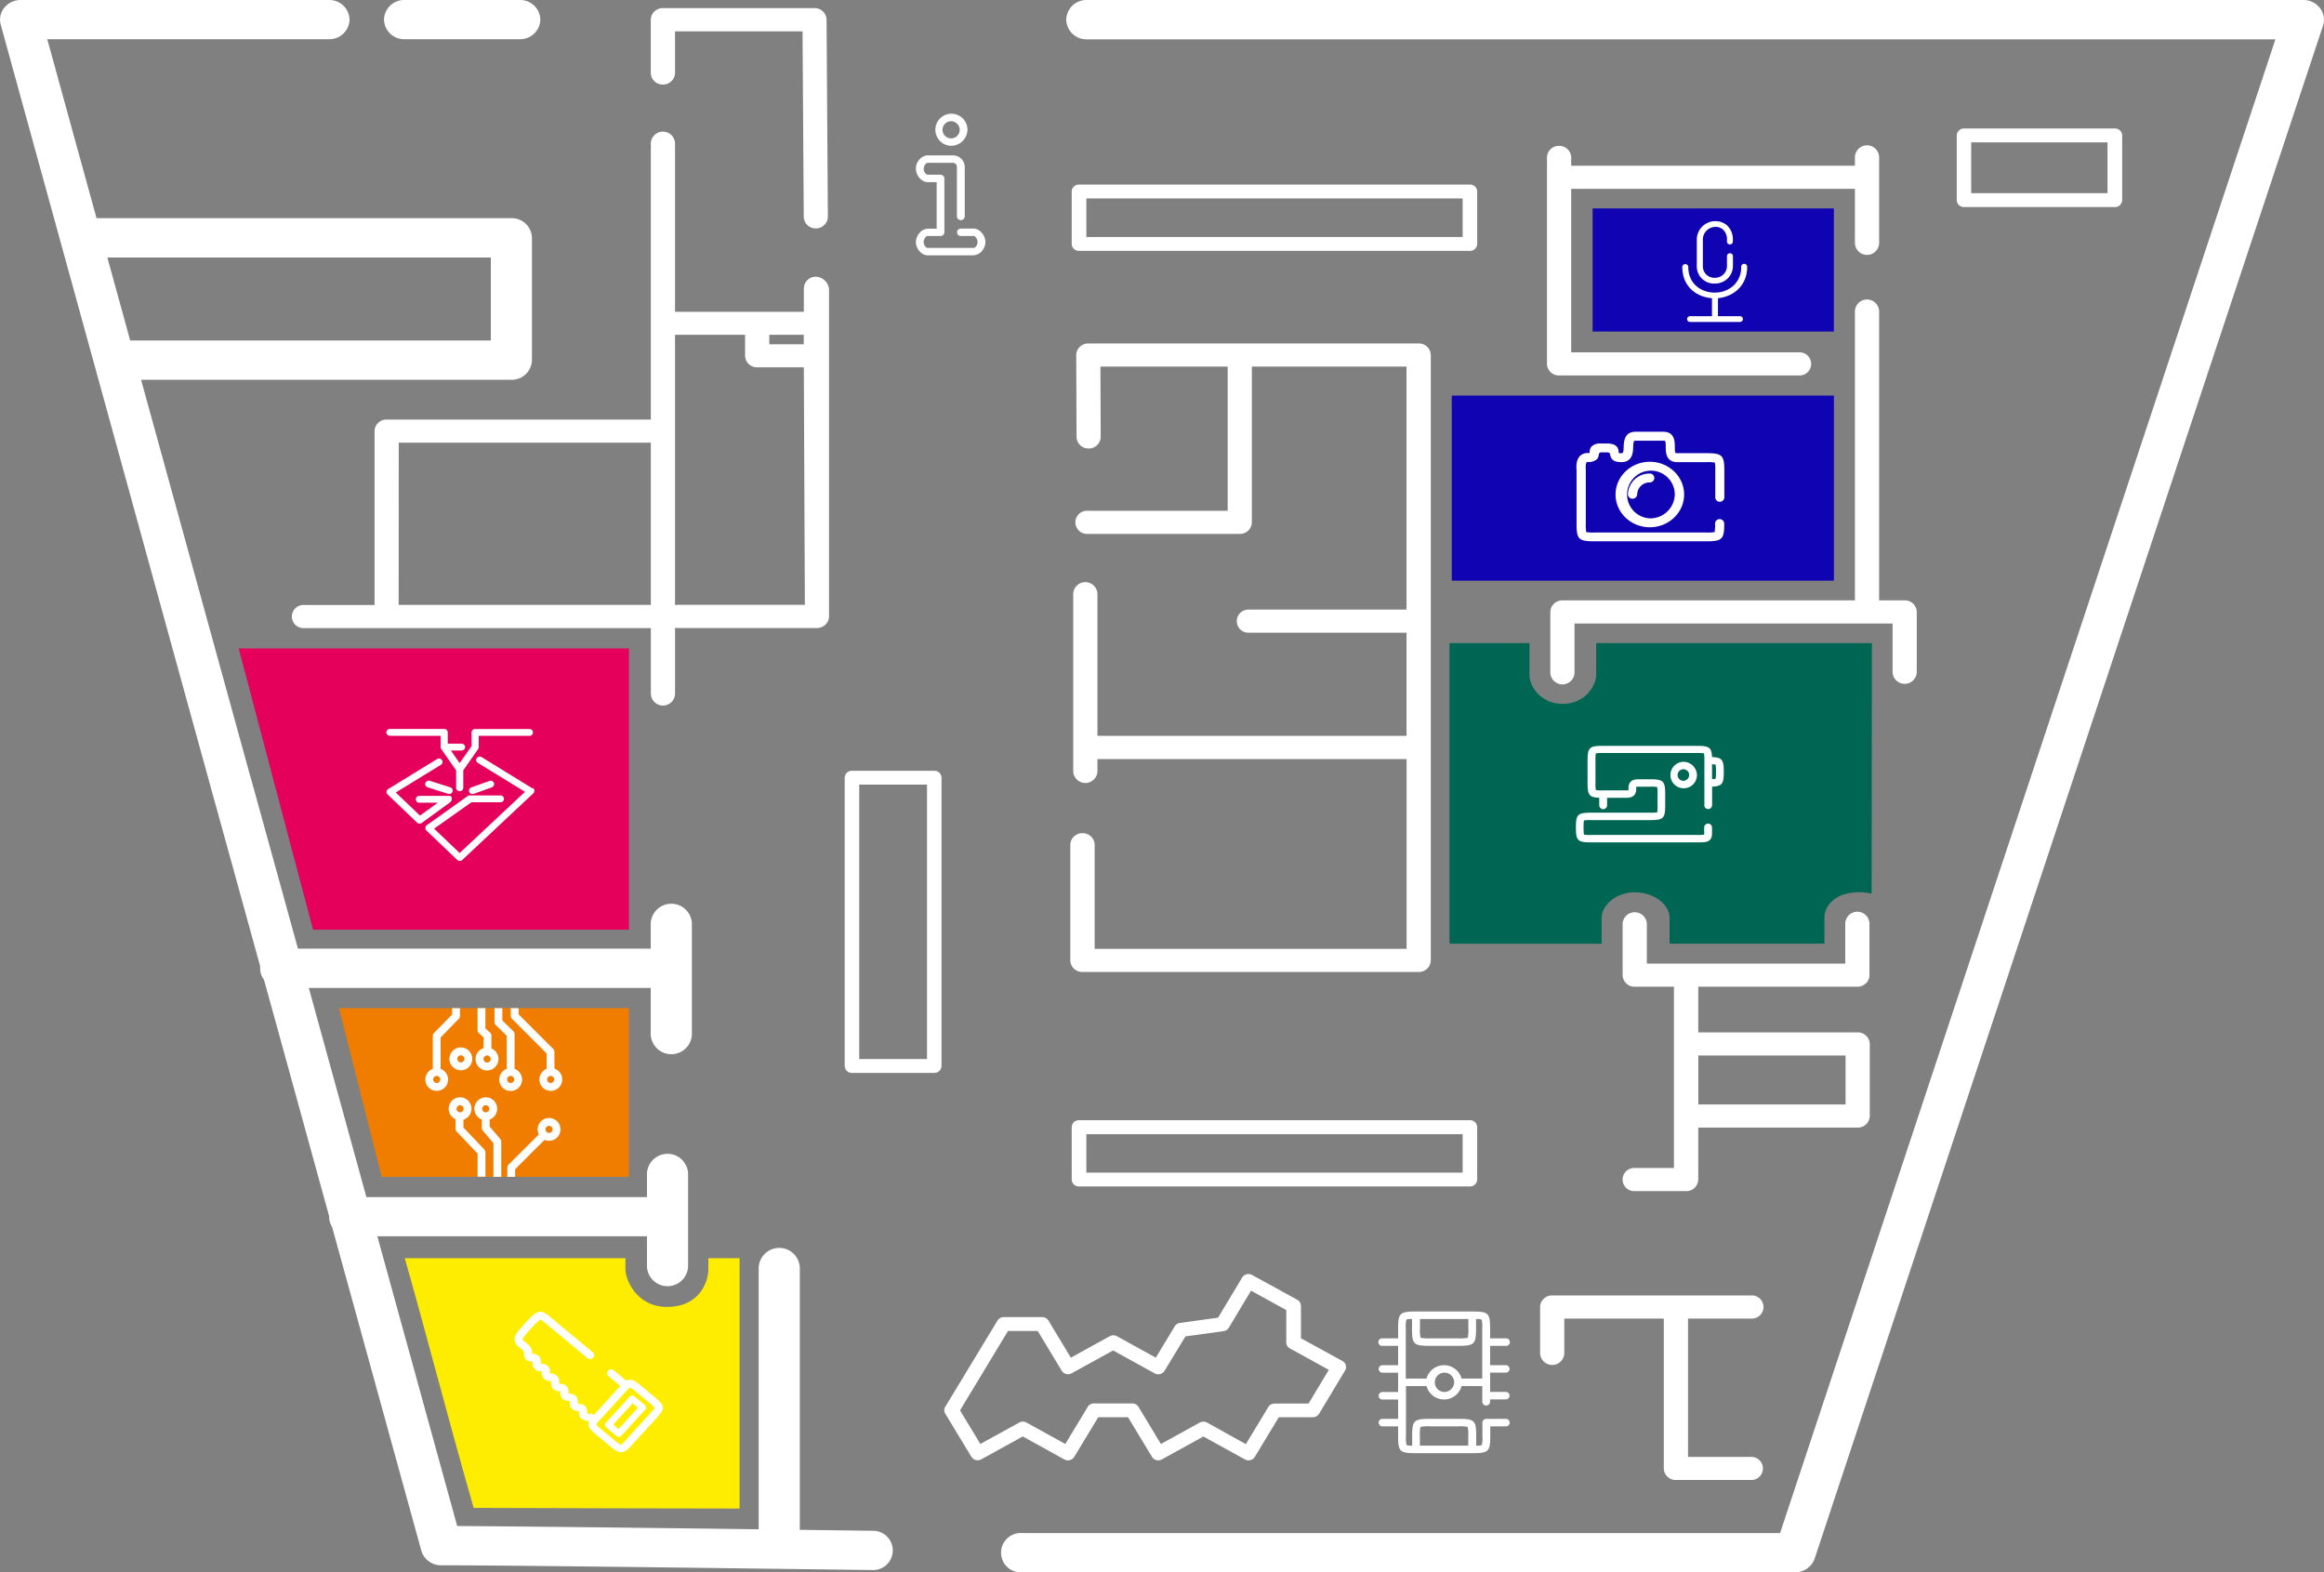 <svg xmlns="http://www.w3.org/2000/svg" xmlns:xlink="http://www.w3.org/1999/xlink" viewBox="0 0 889.32 601.69"><rect x="0" y="0" width="889.32" height="601.69" fill="#808080" stroke="none"/><defs><style>.cls-1{fill:none;}.cls-2{clip-path:url(#clip-path);}.cls-3{fill:#fff;}.cls-4{fill:#e5005c;}.cls-5{fill:#ffed00;}.cls-6{fill:#f07d00;}.cls-7{fill:#0f03b2;}.cls-8{fill:#006654;}</style><clipPath id="clip-path" transform="translate(-593.11 0)"><rect class="cls-1" width="2055.12" height="643.4"/></clipPath></defs><title>Element 2</title><g id="Ebene_2" data-name="Ebene 2"><g id="Ebene_1-2" data-name="Ebene 1"><g class="cls-2"><path class="cls-3" d="M1480.9,3.08A8,8,0,0,0,1474.55,0H1009a7.7,7.7,0,0,0-7.87,7.53,7.7,7.7,0,0,0,7.87,7.52h454.84l-189.56,571.6H984.38a7.53,7.53,0,1,0,0,15H1280a7.84,7.84,0,0,0,7.52-5.25L1482.06,9.8a7.29,7.29,0,0,0-1.16-6.72" transform="translate(-593.11 0)"/><path class="cls-3" d="M1007.32,318.83a4.54,4.54,0,0,0-4.63,4.43v44.25a4.53,4.53,0,0,0,4.63,4.42H1136a4.53,4.53,0,0,0,4.63-4.42V135.85a4.54,4.54,0,0,0-4.63-4.43H1009.58a4.72,4.72,0,0,0-3.28,1.31,4.33,4.33,0,0,0-1.35,3.14l.12,31.35a4.54,4.54,0,0,0,4.63,4.4h0a4.52,4.52,0,0,0,4.61-4.44l-.1-26.91h48.69v55.18h-53.63a4.43,4.43,0,1,0,0,8.85h58.26a4.54,4.54,0,0,0,4.63-4.43v-59.6h59.18v93h-60.53a4.42,4.42,0,1,0,0,8.84h60.53v39.46H1013.07V227.19a4.64,4.64,0,0,0-9.27,0v68a4.64,4.64,0,0,0,9.27,0v-4.72h118.29v72.62H1012V323.26a4.55,4.55,0,0,0-4.63-4.43" transform="translate(-593.11 0)"/><path class="cls-3" d="M1182.46,500.13v17.55a4.63,4.63,0,0,0,9.26,0V504.56h38.07v57.35a4.53,4.53,0,0,0,4.64,4.42h28.87a4.42,4.42,0,1,0,0-8.84h-24.24V504.56h24.24a4.43,4.43,0,1,0,0-8.85h-76.2a4.52,4.52,0,0,0-4.64,4.42" transform="translate(-593.11 0)"/><path class="cls-3" d="M1189.72,55.82a4.53,4.53,0,0,0-4.63,4.42v79a4.53,4.53,0,0,0,4.63,4.43h91.82a4.43,4.43,0,1,0,0-8.85h-87.19V72.26h108.58V92.91a4.63,4.63,0,0,0,9.26,0V60.24a4.63,4.63,0,0,0-9.26,0v3.18H1194.35V60.24a4.53,4.53,0,0,0-4.63-4.42" transform="translate(-593.11 0)"/><path class="cls-3" d="M846.79,32.35a4.54,4.54,0,0,0,4.63-4.44V12h48.8l.46,71a4.53,4.53,0,0,0,4.63,4.39h0a4.54,4.54,0,0,0,4.6-4.45l-.5-75.43a4.54,4.54,0,0,0-4.63-4.4h-58a4.54,4.54,0,0,0-4.64,4.43V27.91a4.55,4.55,0,0,0,4.64,4.44" transform="translate(-593.11 0)"/><path class="cls-3" d="M747.93,15H792a7.7,7.7,0,0,0,7.88-7.51A7.71,7.71,0,0,0,792,0H747.93a7.71,7.71,0,0,0-7.88,7.53A7.7,7.7,0,0,0,747.93,15" transform="translate(-593.11 0)"/><path class="cls-3" d="M968.26,552.54l-7.78-12.86,18.35-30.36h11.39l9.17,15.19a2.86,2.86,0,0,0,3.8,1l15.88-8.75,15.88,8.76a2.84,2.84,0,0,0,2.1.27,2.79,2.79,0,0,0,1.69-1.24l8-13.17,14.58-2a2.75,2.75,0,0,0,2-1.3l8.52-14.19,13.49,7.41,0,12.41a2.62,2.62,0,0,0,1.4,2.29l14.88,8.18-7.76,12.9h-13a2.77,2.77,0,0,0-2.4,1.33l-8.59,14.2L1055,544.35a2.93,2.93,0,0,0-1.39-.35,3,3,0,0,0-1.39.35l-14.86,8.2-8.59-14.2a2.82,2.82,0,0,0-2.4-1.33h-14.61a2.81,2.81,0,0,0-2.41,1.33l-8.58,14.2-14.86-8.2a2.86,2.86,0,0,0-2.78,0Zm32.14,5.93a2.85,2.85,0,0,0,3.8-1l9.17-15.16h11.4l9.16,15.17a2.82,2.82,0,0,0,1.69,1.24,2.94,2.94,0,0,0,2.1-.27l15.89-8.76,15.88,8.76a2.91,2.91,0,0,0,1.39.36,2.81,2.81,0,0,0,2.41-1.33l9.18-15.17h13a2.79,2.79,0,0,0,2.42-1.34l9.94-16.54a2.6,2.6,0,0,0-1-3.62l-15.89-8.72,0-12.43a2.69,2.69,0,0,0-1.41-2.3l-17.3-9.49a2.82,2.82,0,0,0-2.09-.26,2.69,2.69,0,0,0-1.69,1.24l-9.23,15.37-14.58,2a2.82,2.82,0,0,0-2,1.3l-7.24,12-14.86-8.2a2.92,2.92,0,0,0-2.78,0l-14.87,8.2-8.57-14.2a2.82,2.82,0,0,0-2.41-1.33H977.23a2.8,2.8,0,0,0-2.4,1.32l-20,33a2.51,2.51,0,0,0,0,2.64l10,16.5a2.79,2.79,0,0,0,1.69,1.24,2.89,2.89,0,0,0,2.1-.27l15.88-8.76Z" transform="translate(-593.11 0)"/><path class="cls-3" d="M947.85,405.24H921.91v-105h25.94Zm2.78-110.3h-31.5a2.72,2.72,0,0,0-2.78,2.65v110.3a2.72,2.72,0,0,0,2.78,2.66h31.5a2.72,2.72,0,0,0,2.77-2.66V297.59a2.71,2.71,0,0,0-2.77-2.65" transform="translate(-593.11 0)"/><path class="cls-3" d="M1152.82,448.71h-144V434h144Zm2.78-20.06H1006a2.72,2.72,0,0,0-2.78,2.66v20.06A2.72,2.72,0,0,0,1006,454H1155.6a2.72,2.72,0,0,0,2.78-2.65V431.31a2.72,2.72,0,0,0-2.78-2.66" transform="translate(-593.11 0)"/><path class="cls-3" d="M1322,229.74h-9.81V119.23a4.63,4.63,0,0,0-9.26,0V229.74H1191a4.53,4.53,0,0,0-4.63,4.43v23.09a4.63,4.63,0,0,0,9.26,0V238.6h121.71v18.66a4.63,4.63,0,0,0,9.25,0V234.17a4.52,4.52,0,0,0-4.62-4.43" transform="translate(-593.11 0)"/><path class="cls-3" d="M1299.35,422.63H1243V403.9h56.35Zm4.63-27.57h-61V377.58h60.88a4.76,4.76,0,0,0,3.27-1.3,4.28,4.28,0,0,0,1.36-3.14V353.5a4.63,4.63,0,0,0-9.26,0v15.23h-75.93V353.5a4.64,4.64,0,0,0-9.27,0v19.65a4.54,4.54,0,0,0,4.64,4.43h15v69.36h-15a4.43,4.43,0,1,0,0,8.85h19.68a4.53,4.53,0,0,0,4.63-4.42V431.48h61a4.54,4.54,0,0,0,4.63-4.42V399.48a4.53,4.53,0,0,0-4.63-4.42" transform="translate(-593.11 0)"/><path class="cls-3" d="M1347.42,54.48h52.17V73.92h-52.17Zm55,24.75a2.72,2.72,0,0,0,2.78-2.65V51.83a2.72,2.72,0,0,0-2.78-2.66h-57.75a2.72,2.72,0,0,0-2.77,2.66V76.58a2.71,2.71,0,0,0,2.77,2.65Z" transform="translate(-593.11 0)"/><path class="cls-3" d="M1152.82,90.68h-144V75.93h144Zm5.56-17.4a2.72,2.72,0,0,0-2.78-2.66H1006a2.72,2.72,0,0,0-2.78,2.66v20A2.72,2.72,0,0,0,1006,96H1155.6a2.72,2.72,0,0,0,2.78-2.66Z" transform="translate(-593.11 0)"/><path class="cls-3" d="M745.7,169.39h96.46v62.08h-96.5Zm105.72-4.21a1.48,1.48,0,0,0,0-.21V128.12h26.81v8a4.54,4.54,0,0,0,4.63,4.44h17.85l.39,90.88H852.49a6.26,6.26,0,0,0-1.07.11Zm36.07-37.06h13.19v3.61H887.49ZM736.44,165l0,66.5h-27a4.43,4.43,0,1,0,0,8.85H842.17v25a4.63,4.63,0,0,0,9.26,0V240.2a4.66,4.66,0,0,0,1.06.12h53.27A4.78,4.78,0,0,0,909,239a4.41,4.41,0,0,0,1.35-3.15l0-99.33V110.71a5.26,5.26,0,0,0-5-4.82,4.54,4.54,0,0,0-4.63,4.43v9H851.42V55a4.63,4.63,0,0,0-9.26,0V160.54H741.07a4.54,4.54,0,0,0-4.63,4.43" transform="translate(-593.11 0)"/><path class="cls-4" d="M697.38,297.09c.36,1.32,2.35,8.78,15.53,58.67H833.78V248.14H684.46c11.2,42.45,12.79,48.47,12.93,48.95Z" transform="translate(-593.11 0)"/><path class="cls-5" d="M848.33,500.1c-11.7,0-15.88-10.51-15.88-14.29v-4.34H748c7.75,27,15.92,59.12,26.37,95.54,21.9.1,95.38.24,101.75.24V481.47H864.19v4.34c0,3.78-2.73,14.29-15.86,14.29" transform="translate(-593.11 0)"/><path class="cls-3" d="M634.19,98.54H780.93v31.75h-138q-4.12-15-8.74-31.75M926.66,585.75c-.86,0-9.8-.12-22.19-.28l-5.3-.07V485a7.88,7.88,0,0,0-15.74,0V585.19l-9-.12c-36.56-.46-83.28-1-106.37-1.13-11-40-20.5-74.37-28.66-104l-1.89-6.86H840.68v11.61a7.88,7.88,0,0,0,15.74,0V449a7.88,7.88,0,0,0-15.74,0v9.08H733.32c-.65-2.35-1.29-4.65-1.91-6.93l-18-65.38c-.73-2.64-1.43-5.22-2.13-7.72H842.13v17.87a7.88,7.88,0,0,0,15.74,0V353.3a7.88,7.88,0,0,0-15.74,0V363h-135q-.83-3-1.6-5.77c-14.21-51.52-16.35-59.22-16.75-60.58h0c-.15-.5-1.86-6.72-13.94-50.56-6.16-22.38-15-54.54-27.75-100.77H788.8a7.7,7.7,0,0,0,7.87-7.52V91a7.71,7.71,0,0,0-7.87-7.52H630.05C624.34,62.76,618.07,40,611.2,15H719a7.7,7.7,0,0,0,7.87-7.51A7.71,7.71,0,0,0,719,0H601a8,8,0,0,0-6.23,2.93,7.24,7.24,0,0,0-1.38,6.51c35.55,129.09,55.33,200.94,66.36,241,13.87,50.33,13.92,50.47,14,50.75,0,0,0-.09-.1-.29.19.64,2.73,9.79,15.57,56.34,1.07,3.9,2.21,8,3.44,12.48a7.38,7.38,0,0,0,0,.82,7.26,7.26,0,0,0,1.48,4.39l3,10.84,18,65.39q1.9,6.9,3.92,14.22v.21a7.25,7.25,0,0,0,1.13,3.89q3.36,12.22,7.07,25.63c7.84,28.46,16.81,61,27.07,98.25a7.83,7.83,0,0,0,7.62,5.61c19.85,0,72.33.63,112.45,1.15l29.87.38c14.48.19,21.47.28,22.41.28a7.52,7.52,0,1,0,0-15" transform="translate(-593.11 0)"/><path class="cls-6" d="M833.78,450.32V385.77H722.84l16.33,64.55Z" transform="translate(-593.11 0)"/></g><rect class="cls-7" x="609.44" y="79.76" width="92.33" height="47.1"/><rect class="cls-7" x="555.54" y="151.37" width="146.24" height="70.82"/><g class="cls-2"><path class="cls-8" d="M1191.1,269.35c-7.85,0-12.72-6.15-12.72-11.25v-12h-30.59v115H1206v-9.88c0-4.76,5.47-9.77,12.67-9.77,7.51,0,13.33,4.77,13.33,9.76v9.87l59.26,0V351.2c0-4.6,4.13-9.78,13.32-9.78a20.65,20.65,0,0,1,4.74.56l.1-95.89H1203.92v12c0,4.59-4.45,11.23-12.82,11.23" transform="translate(-593.11 0)"/><path class="cls-3" d="M1251.19,192a1.73,1.73,0,0,0,1.77-1.68V180.16c0-6-.79-6.75-7.07-6.75h-11c-.72,0-.88,0-.88-2.41,0-1.88,0-5.79-4.42-5.79H1219c-4.37,0-4.49,3.88-4.56,5.74-.06,2.46-.27,2.46-1,2.46a4,4,0,0,1-.74,0s-.17-.14-.17-.18c0-1.52-.52-3.53-4.46-3.53h-2.56a4.75,4.75,0,0,0-3.21,1,3.18,3.18,0,0,0-.87,2.54s-.09.08-.09.12a5.54,5.54,0,0,1-.75,0,4,4,0,0,0-2.89,1.15c-1.58,1.62-1.38,4.28-1.29,5.42,0,.08,0,.15,0,.17V200.4c0,6,.79,6.74,7.06,6.74h42.39c6.27,0,7.06-.75,7.06-6.74a1.76,1.76,0,0,0-3.52,0,15.21,15.21,0,0,1-.17,3.22,18.79,18.79,0,0,1-3.37.15h-42.38a18.79,18.79,0,0,1-3.37-.15,16.15,16.15,0,0,1-.16-3.22V180.15c0-.08,0-.22,0-.41-.16-2,.15-2.67.35-2.87,0,0,.07-.08.31-.08a5,5,0,0,0,3.52-1c.88-.86.64-1.86,1-2.41a1.23,1.23,0,0,1,.75-.29h2.25a1.36,1.36,0,0,1,1,.36c.34,1.48.48,3.39,4.41,3.39,4.35,0,4.48-3.87,4.54-5.74.07-2.46.28-2.46,1-2.46h10.59c.71,0,.87,0,.87,2.42,0,1.88,0,5.78,4.42,5.78h11a17.57,17.57,0,0,1,3.36.16,15.1,15.1,0,0,1,.17,3.21v10.13a1.71,1.71,0,0,0,1.75,1.67" transform="translate(-593.11 0)"/><path class="cls-3" d="M1224.45,198.35a9.13,9.13,0,1,1,9.55-9.12,9.36,9.36,0,0,1-9.55,9.12m0-21.65c-7.24,0-13.12,5.61-13.12,12.53s5.88,12.53,13.12,12.53,13.12-5.62,13.12-12.53-5.88-12.53-13.12-12.53" transform="translate(-593.11 0)"/><path class="cls-3" d="M1224.45,181.2a8.22,8.22,0,0,0-8.39,8,1.78,1.78,0,0,0,3.55,0,4.73,4.73,0,0,1,4.84-4.6,1.71,1.71,0,1,0,0-3.42" transform="translate(-593.11 0)"/><path class="cls-3" d="M1249.75,295.3a13,13,0,0,1-.14,2.71,6.33,6.33,0,0,1-1.36.12v-5.66a6.52,6.52,0,0,1,1.36.11,13.16,13.16,0,0,1,.14,2.72m-4.47,12.79a1.49,1.49,0,0,0,3,0V301c3.91-.15,4.46-1.13,4.46-5.65s-.55-5.51-4.49-5.66c-.16-3.77-1.18-4.29-5.93-4.29h-35.7c-5.29,0-6,.63-6,5.68v8.53c0,4.52.55,5.5,4.47,5.66v2.86a1.49,1.49,0,0,0,3,0v-2.84h7.43c3.72,0,3.72-2.58,3.72-3.55a4,4,0,0,1,0-.63,2.1,2.1,0,0,1,.72-.08h4.47a15.51,15.51,0,0,1,2.84.13,14.15,14.15,0,0,1,.13,2.71v4.26a14.28,14.28,0,0,1-.13,2.73,16.79,16.79,0,0,1-2.84.12h-22.33c-5.28,0-5.94.64-5.94,5.68s.66,5.68,5.94,5.68h40.18c2.86,0,4.17,0,5.11-.91s.88-2,.85-3.71c0-.32,0-.67,0-1.06a1.49,1.49,0,0,0-3,0c0,.4,0,.77,0,1.1a15.37,15.37,0,0,1,0,1.64,22.11,22.11,0,0,1-3,.1h-40.18a16.79,16.79,0,0,1-2.84-.12,26.49,26.49,0,0,1,0-5.44,16.79,16.79,0,0,1,2.84-.12h22.33c5.27,0,5.94-.64,5.94-5.69v-4.26c0-5-.67-5.68-5.94-5.68H1220c-3.72,0-3.72,2.58-3.72,3.55a4.23,4.23,0,0,1,0,.64,2.57,2.57,0,0,1-.72.07h-8.92a15.39,15.39,0,0,1-2.84-.13,12.25,12.25,0,0,1-.15-2.72V291a12.35,12.35,0,0,1,.15-2.72,15.39,15.39,0,0,1,2.84-.13h35.71a15.57,15.57,0,0,1,2.84.13,14.21,14.21,0,0,1,.13,2.72v17.06Z" transform="translate(-593.11 0)"/><path class="cls-3" d="M1237.19,298.79a2.22,2.22,0,1,1,2.32-2.22,2.29,2.29,0,0,1-2.32,2.22m0-7.28a5.07,5.07,0,1,0,5.29,5.05,5.19,5.19,0,0,0-5.29-5.05" transform="translate(-593.11 0)"/><path class="cls-3" d="M841.84,540.92l-9.13,10a13.42,13.42,0,0,1-2,2,16.7,16.7,0,0,1-2.83-2.12l-4-3.31a15.7,15.7,0,0,1-2.58-2.4,12.51,12.51,0,0,1,1.78-2.18l9.13-10a13,13,0,0,1,2-2,17.56,17.56,0,0,1,2.83,2.12l4,3.32a15.77,15.77,0,0,1,2.58,2.39,13,13,0,0,1-1.78,2.18m4.85-2.56c-.2-1.38-1.34-2.34-3.63-4.23l-4-3.32c-2.29-1.9-3.43-2.85-4.89-2.85a3.09,3.09,0,0,0-1.53.4,1.69,1.69,0,0,0-.28-.32L828,524.36a1.6,1.6,0,0,0-2.18.14,1.42,1.42,0,0,0,.15,2.08l4.43,3.69.09.06-.58.64-9.12,10c-.16.17-.3.34-.45.49a.46.46,0,0,0-.07-.07,2.23,2.23,0,0,0-1.51-.42,4.8,4.8,0,0,1-1-.11,1.77,1.77,0,0,0,0-.22,3.22,3.22,0,0,0-.68-2.55,3.6,3.6,0,0,0-2.31-.88l-.53-.07c0-.14,0-.29,0-.41a3.54,3.54,0,0,0-.73-2.47,4,4,0,0,0-2.38-1,4.54,4.54,0,0,1-.51-.09c0-.1,0-.21,0-.29a3.17,3.17,0,0,0-.65-2.43,3.66,3.66,0,0,0-2.41-.93l-.45-.06c0-.15,0-.32,0-.48a3.43,3.43,0,0,0-.73-2.41,3.81,3.81,0,0,0-2.43-1l-.41-.06a3.11,3.11,0,0,1,0-.32,3.08,3.08,0,0,0-.62-2.35,3.73,3.73,0,0,0-2.49-1l-.39-.06c0-.15,0-.36,0-.5a3.29,3.29,0,0,0-.67-2.31,3.58,3.58,0,0,0-2.63-.93h0c0-.1,0-.21,0-.3a4.4,4.4,0,0,0-.75-2.51,10.36,10.36,0,0,0-1.48-1.34c-.42-.34-1.12-.91-1.26-1.08s-.27-.42.28-1.18c.89-1.22,3.68-4.3,4.12-4.72l.54-.51a11.68,11.68,0,0,1,1.68-1.47,16.68,16.68,0,0,1,2.7,2l15.34,12.77a1.59,1.59,0,0,0,2.18-.14,1.43,1.43,0,0,0-.15-2.09l-15.34-12.76c-4.18-3.49-5.1-3.79-8.61-.42l-.52.5c-.51.49-3.45,3.74-4.47,5.13-1.16,1.6-1.28,3-.38,4.41a9.42,9.42,0,0,0,1.88,1.78,12.52,12.52,0,0,1,1,.87,5.34,5.34,0,0,1,.14,1,3.65,3.65,0,0,0,.66,2.19,3,3,0,0,0,2.31.83l.34,0c0,.12,0,.24,0,.34a2.91,2.91,0,0,0,3.11,3.41l.4,0a2.53,2.53,0,0,1,0,.28,3.21,3.21,0,0,0,.64,2.42,3.8,3.8,0,0,0,2.4,1l.51.08c0,.16,0,.34,0,.49a3.49,3.49,0,0,0,.73,2.43,3.74,3.74,0,0,0,2.43.94l.38,0a2.62,2.62,0,0,1,0,.29,3.17,3.17,0,0,0,.63,2.39,4,4,0,0,0,2.46,1l.51.09a4.26,4.26,0,0,1,0,.5,3.33,3.33,0,0,0,.71,2.35,4,4,0,0,0,2.53,1l.32,0c0,.13,0,.26,0,.36a2.77,2.77,0,0,0,.59,2.22,4.53,4.53,0,0,0,3.23,1.16,2.78,2.78,0,0,0-.23,1.56c.2,1.38,1.34,2.33,3.62,4.23l4,3.33c2.29,1.89,3.43,2.85,4.89,2.85s2.55-1.08,4.33-3l9.12-10c1.76-2,2.73-3,2.52-4.52" transform="translate(-593.11 0)"/><path class="cls-3" d="M829.76,546.84l-2-1.7,7.44-8.15,2.05,1.71Zm6.11-12.51a1.32,1.32,0,0,0-1.82.13l-9.13,10a1.2,1.2,0,0,0,.13,1.73l4,3.32a1.28,1.28,0,0,0,.84.31H830a1.27,1.27,0,0,0,.88-.42l9.13-10a1.21,1.21,0,0,0-.14-1.74Z" transform="translate(-593.11 0)"/><path class="cls-3" d="M1258.84,121h-8.32v-6.9c5.75-.54,11.18-4.63,11.18-12a1.15,1.15,0,0,0-2.3,0,9.38,9.38,0,0,1-3.16,7.39,10.66,10.66,0,0,1-7,2.47c-4.86,0-10.08-3.08-10.08-9.86a1.15,1.15,0,0,0-2.29,0c0,7.82,5.71,11.61,11.36,12V121h-8.31a1.1,1.1,0,1,0,0,2.19h18.93a1.1,1.1,0,1,0,0-2.19" transform="translate(-593.11 0)"/><path class="cls-3" d="M1249.37,108.48a6.74,6.74,0,0,0,6.88-6.89V97.94a1.15,1.15,0,0,0-2.29,0v3.65a4.5,4.5,0,0,1-4.59,4.7,4.37,4.37,0,0,1-4.63-4.48c0-1.33,0-3.21,0-5.07s0-3.65,0-4.92a4.85,4.85,0,0,1,4.8-5,4.2,4.2,0,0,1,3,1.11,5.07,5.07,0,0,1,1.42,3.76c0,.14,0,.28,0,.42a.19.19,0,0,1,0,.08v.21h0c.06.59.29,1.11,1.12,1.12h0a1.1,1.1,0,0,0,1.14-1.11h0v-.71a7.18,7.18,0,0,0-2.09-5.31,6.53,6.53,0,0,0-4.62-1.76,7.07,7.07,0,0,0-7.09,7.2c0,1.27,0,3.09,0,4.92s0,3.74,0,5.08a6.57,6.57,0,0,0,6.92,6.67" transform="translate(-593.11 0)"/><path class="cls-3" d="M772.66,303a1.38,1.38,0,0,0,1.28.85,1.36,1.36,0,0,0,.48-.09l6.91-2.49a1.28,1.28,0,0,0,.8-1.67,1.38,1.38,0,0,0-1.76-.76l-6.91,2.48a1.28,1.28,0,0,0-.8,1.68" transform="translate(-593.11 0)"/><path class="cls-3" d="M765.58,306.67a.36.36,0,0,0,.11-.1s.06-.06.09-.09l.07-.11a.3.3,0,0,0,.06-.11.39.39,0,0,0,.06-.11.65.65,0,0,0,0-.13l0-.11c0-.05,0-.1,0-.15v-.11c0-.06,0-.1,0-.14s0-.08,0-.12,0-.08,0-.12l0-.13-.06-.1a.83.83,0,0,0-.08-.12v0s0,0-.06-.06l-.1-.1-.1-.08-.11-.07a.34.34,0,0,0-.12-.06l-.12,0-.13,0a.53.53,0,0,0-.12,0l-.15,0H753.55a1.31,1.31,0,1,0,0,2.62h7.08l-6.81,4.92-9.26-8.84,17.27-10.59a1.28,1.28,0,0,0,.41-1.8,1.39,1.39,0,0,0-1.89-.39l-18.7,11.47a1.29,1.29,0,0,0-.62,1,1.27,1.27,0,0,0,.4,1.06l11.29,10.79a1.44,1.44,0,0,0,1.79.11l11-8s0,0,.06-.05" transform="translate(-593.11 0)"/><path class="cls-3" d="M757.62,298.79a1.4,1.4,0,0,0-1.73.83,1.29,1.29,0,0,0,.86,1.65l7.81,2.49a1.33,1.33,0,0,0,.43.07,1.36,1.36,0,0,0,1.3-.9,1.29,1.29,0,0,0-.86-1.65Z" transform="translate(-593.11 0)"/><path class="cls-3" d="M796.92,301.72l-19.5-12a1.4,1.4,0,0,0-1.89.39,1.28,1.28,0,0,0,.41,1.8L794,303l-25,23.41-9.77-9.32L773.49,307h11.16a1.31,1.31,0,1,0,0-2.62H773l-.15,0h-.12l-.13,0-.13,0-.1.05-.14.08h0l-15.86,11.3s-.05.05-.08.06l-.07.06,0,0a.52.52,0,0,0-.1.11.86.86,0,0,0-.07.1l-.06.11-.06.11a.65.65,0,0,0,0,.13l0,.12a.49.49,0,0,0,0,.12s0,.09,0,.13a.69.69,0,0,0,0,.13.27.27,0,0,0,0,.12.53.53,0,0,0,0,.12l0,.12.06.11.08.12v0l.06.06.08.09,11.83,11.29a1.35,1.35,0,0,0,1,.39,1.42,1.42,0,0,0,1-.38l27.16-25.47a1.25,1.25,0,0,0,.4-1.06,1.27,1.27,0,0,0-.61-1" transform="translate(-593.11 0)"/><path class="cls-3" d="M742.4,281.57h19.33v4.34a1.31,1.31,0,0,0,.23.72l5.7,8.15v6.67a1.33,1.33,0,0,0,1.37,1.3h0a1.33,1.33,0,0,0,1.36-1.31v-6.66l5.68-8.15a1.26,1.26,0,0,0,.23-.72v-4.34h19.33a1.31,1.31,0,1,0,0-2.61h-20.7a1.33,1.33,0,0,0-1.36,1.3v5.25L769,292l-3.36-4.81h4.13a1.31,1.31,0,1,0,0-2.62h-5.32v-4.34a1.33,1.33,0,0,0-1.37-1.3H742.4a1.31,1.31,0,1,0,0,2.61" transform="translate(-593.11 0)"/><path class="cls-3" d="M1152.4,527.52a6.95,6.95,0,0,0-13.41,0h-7.92v-19.1a12.65,12.65,0,0,1,.22-3.48,6.51,6.51,0,0,1,2.15-.21v3.69c0,6,.64,6.57,6.88,6.57h10.74c6.24,0,6.89-.61,6.89-6.57v-3.69a6.29,6.29,0,0,1,2.12.21,11.62,11.62,0,0,1,.24,3.48v19.1Zm-6.7,5.13a3.7,3.7,0,1,1,3.87-3.69,3.79,3.79,0,0,1-3.87,3.69m-9.25-27.93H1155v3.69a11.66,11.66,0,0,1-.24,3.49,13.18,13.18,0,0,1-3.64.23h-10.75a13.63,13.63,0,0,1-3.63-.22,11.29,11.29,0,0,1-.25-3.5v-3.69Zm.23,41.3a13.77,13.77,0,0,1,3.64-.22h10.75a14.5,14.5,0,0,1,3.65.21,11.58,11.58,0,0,1,.24,3.48v3.7h-18.51v-3.7a12,12,0,0,1,.23-3.47m26.65-20.77h6a1.43,1.43,0,1,0,0-2.86h-6V515h6a1.44,1.44,0,1,0,0-2.87h-6v-3.71c0-6-.65-6.56-6.88-6.56H1135c-6.24,0-6.88.61-6.88,6.56v3.71h-6a1.44,1.44,0,1,0,0,2.87h6v7.4h-6a1.43,1.43,0,1,0,0,2.86h6v7.4h-6a1.44,1.44,0,1,0,0,2.88h6v7.39h-6a1.44,1.44,0,1,0,0,2.88h6v3.7c0,6,.64,6.56,6.88,6.56h21.5c6.23,0,6.88-.61,6.88-6.56v-3.7h6a1.44,1.44,0,1,0,0-2.88h-7.5a1.47,1.47,0,0,0-1.5,1.44v5.13a12,12,0,0,1-.23,3.47,5.87,5.87,0,0,1-2.14.22v-3.69c0-6-.65-6.57-6.88-6.57h-10.75c-6.23,0-6.88.62-6.88,6.57v3.69a6.1,6.1,0,0,1-2.13-.21,11.55,11.55,0,0,1-.24-3.48v-19.1H1139a6.95,6.95,0,0,0,13.41,0h7.92v6.1a1.51,1.51,0,0,0,3,0v-1h6a1.44,1.44,0,1,0,0-2.88h-6v-7.4Z" transform="translate(-593.11 0)"/><path class="cls-3" d="M965.64,97.71H948.18c-2.52,0-4.58-2.64-4.58-5v-.08c0-2.41,2.06-5.12,4.58-5.12h3.36V69.71h-3.36c-2.52,0-4.58-2.68-4.58-5.09v-.23c0-2.41,2.06-4.93,4.58-4.93h9.53a4.49,4.49,0,0,1,4.58,4.37V82.74a1.5,1.5,0,0,1-3,0V63.83a1.55,1.55,0,0,0-1.59-1.52h-9.53c-.88,0-1.59,1.37-1.59,2.21v.23c0,.83.71,2.11,1.59,2.11H953a1.46,1.46,0,0,1,1.49,1.43V88.88A1.45,1.45,0,0,1,953,90.3h-4.85c-.88,0-1.59,1.45-1.59,2.28v.08c0,.84.71,2.21,1.59,2.21h17.46c.88,0,1.6-1.37,1.6-2.21v-.08c0-.83-.72-2.28-1.6-2.28h-4.85a1.42,1.42,0,1,1,0-2.84h4.85c2.53,0,4.58,2.71,4.58,5.12v.08c0,2.41-2.06,5-4.58,5" transform="translate(-593.11 0)"/><path class="cls-3" d="M956.91,46.38a3.29,3.29,0,1,0,3.45,3.28,3.36,3.36,0,0,0-3.45-3.28m0,9.41a6.14,6.14,0,1,1,6.42-6.13,6.29,6.29,0,0,1-6.42,6.13" transform="translate(-593.11 0)"/><path class="cls-6" d="M769.17,422.94a1.35,1.35,0,1,0,1.35,1.35,1.35,1.35,0,0,0-1.35-1.35" transform="translate(-593.11 0)"/><path class="cls-6" d="M803.84,414.41a1.35,1.35,0,1,0-1.36-1.35,1.34,1.34,0,0,0,1.36,1.35" transform="translate(-593.11 0)"/><path class="cls-6" d="M779,422.94a1.35,1.35,0,1,0,1.35,1.35,1.35,1.35,0,0,0-1.35-1.35" transform="translate(-593.11 0)"/><path class="cls-6" d="M803.22,433.53a1.36,1.36,0,0,0,1.35-1.37,1.35,1.35,0,0,0-2.7,0,1.36,1.36,0,0,0,1.35,1.37" transform="translate(-593.11 0)"/><path class="cls-3" d="M760.22,414.41a1.35,1.35,0,1,1,1.35-1.35,1.34,1.34,0,0,1-1.35,1.35m-1.08-19.05a1.49,1.49,0,0,0-.42,1V409a4.35,4.35,0,1,0,3,0V397l7-7.21a1.51,1.51,0,0,0,.42-1v-3h-3v2.38Z" transform="translate(-593.11 0)"/><path class="cls-3" d="M769.46,406.53a1.36,1.36,0,0,1-1.35-1.35,1.34,1.34,0,0,1,1.35-1.35,1.35,1.35,0,1,1,0,2.7m0-5.72a4.37,4.37,0,1,0,4.37,4.37,4.38,4.38,0,0,0-4.37-4.37" transform="translate(-593.11 0)"/><path class="cls-3" d="M803.22,430.82a1.34,1.34,0,0,1,1.35,1.34,1.35,1.35,0,1,1-2.7,0,1.34,1.34,0,0,1,1.35-1.34m-1.74,5.36a4.37,4.37,0,1,0-2.63-4,4.17,4.17,0,0,0,.46,1.94l-11.63,11.58a1.6,1.6,0,0,0-.44,1.07v3.57h3v-2.94Z" transform="translate(-593.11 0)"/><path class="cls-3" d="M779.5,403.88a1.36,1.36,0,1,1-1.35,1.35,1.36,1.36,0,0,1,1.35-1.35m-3.14-8.54,1.8,1.61v4.12a4.38,4.38,0,1,0,3,.13v-4.93a1.49,1.49,0,0,0-.5-1.12l-1.8-1.6v-7.78h-3v8.45a1.52,1.52,0,0,0,.5,1.12" transform="translate(-593.11 0)"/><path class="cls-3" d="M788.52,411.7a1.36,1.36,0,1,1-1.35,1.35,1.36,1.36,0,0,1,1.35-1.35m-5.72-19.49,4.22,4.12V409a4.37,4.37,0,1,0,3,0V395.7a1.52,1.52,0,0,0-.46-1.08l-4.22-4.12v-4.73h-3v5.36a1.5,1.5,0,0,0,.45,1.08" transform="translate(-593.11 0)"/><path class="cls-3" d="M803.84,411.71a1.35,1.35,0,1,1-1.36,1.35,1.35,1.35,0,0,1,1.36-1.35M789,389.82l13.28,13.28V409a4.37,4.37,0,1,0,3-.08v-6.44a1.52,1.52,0,0,0-.44-1.07l-13.28-13.28v-2.36h-3v3a1.52,1.52,0,0,0,.44,1.06" transform="translate(-593.11 0)"/><path class="cls-3" d="M769.17,425.64a1.35,1.35,0,1,1,1.35-1.35,1.35,1.35,0,0,1-1.35,1.35m9.28,14.22-8-8.42v-3a4.37,4.37,0,1,0-3-.16v3.74a1.49,1.49,0,0,0,.42,1l8,8.41v8.82h3V440.9a1.58,1.58,0,0,0-.41-1" transform="translate(-593.11 0)"/><path class="cls-3" d="M779,425.65a1.36,1.36,0,1,1,1.35-1.36,1.36,1.36,0,0,1-1.35,1.36m5.57,10.24-4.07-4.8v-2.71a4.37,4.37,0,1,0-3,0v3.26a1.52,1.52,0,0,0,.36,1l4.07,4.8v12.9h3V436.86a1.49,1.49,0,0,0-.36-1" transform="translate(-593.11 0)"/></g></g></g></svg>